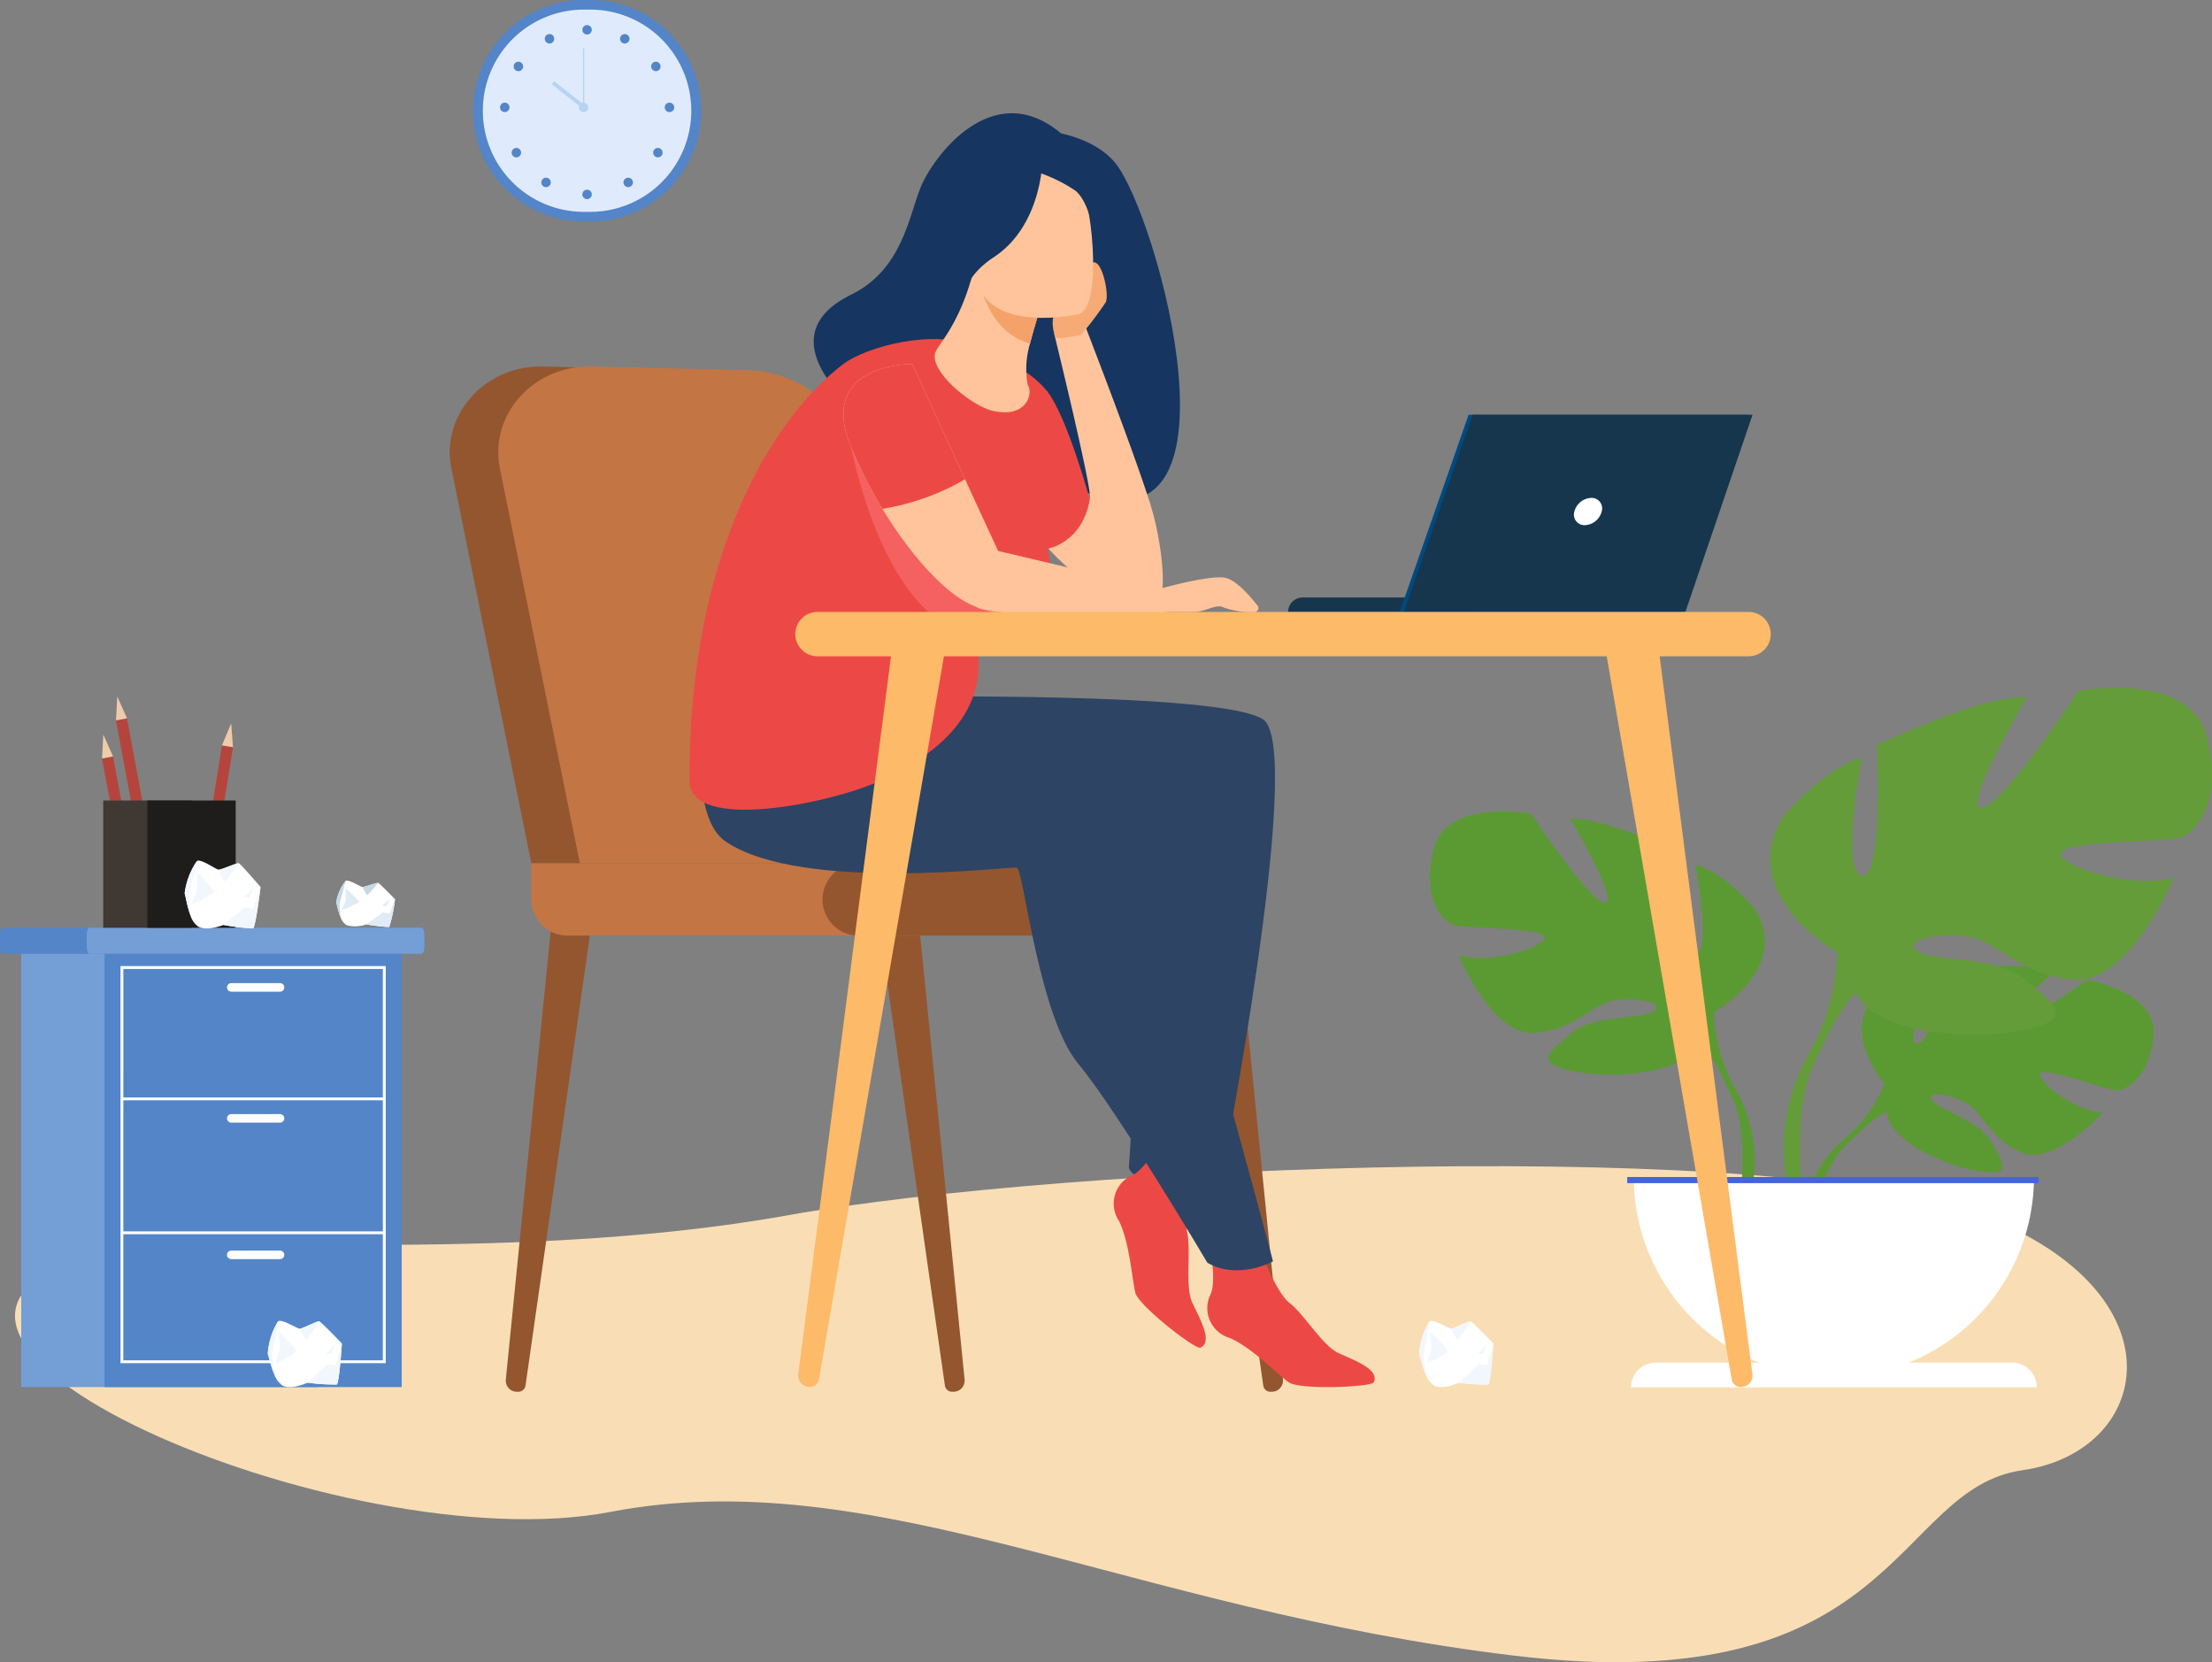 <svg xmlns="http://www.w3.org/2000/svg" width="228.299" height="171.516" viewBox="0 0 228.299 171.516">
  <rect x="0" y="0" width="228.299" height="171.516" fill="#808080" stroke="none"/>
  <g id="Group_131" data-name="Group 131" transform="translate(-554.572 -851.03)">
    <path id="Path_174" data-name="Path 174" d="M3299.753,796.808c8.26-2.23,41.561,1.444,70.993-3.822s102.555-8.123,123.381,0,17.471,24.382,4.084,26.3-12.628,23.911-52.461,19.129-65.933-20.085-93.292-14.825S3269.625,804.94,3299.753,796.808Z" transform="translate(-2734.916 183.456)" fill="#f9deb5"/>
    <g id="Group_92" data-name="Group 92" transform="translate(554.571 851.03)">
      <g id="Group_96" data-name="Group 96" transform="translate(46.422 37.82)">
        <g id="Group_93" data-name="Group 93" transform="translate(44.416 58.041)">
          <path id="Path_83" data-name="Path 83" d="M1710.414,1349.322h.085a1.159,1.159,0,0,0,1.172-1.24l-4.657-46.514-4.064.363,6.688,46.764A.757.757,0,0,0,1710.414,1349.322Z" transform="translate(-1702.95 -1301.567)" fill="#94562f"/>
        </g>
        <g id="Group_94" data-name="Group 94" transform="translate(5.772 58.041)">
          <path id="Path_84" data-name="Path 84" d="M2084.3,1349.322h-.085a1.159,1.159,0,0,1-1.171-1.24l4.657-46.514,4.064.363-6.687,46.764A.757.757,0,0,1,2084.3,1349.322Z" transform="translate(-2083.035 -1301.567)" fill="#94562f"/>
        </g>
        <g id="Group_95" data-name="Group 95" transform="translate(77.273 58.041)">
          <path id="Path_85" data-name="Path 85" d="M1387.246,1349.322h.085a1.159,1.159,0,0,0,1.172-1.24l-4.657-46.514-4.064.363,6.688,46.764A.757.757,0,0,0,1387.246,1349.322Z" transform="translate(-1379.782 -1301.567)" fill="#94562f"/>
        </g>
        <path id="Path_86" data-name="Path 86" d="M1747.489,781.986l-8.267-40.826c-1.061-5.528,3.519-10.582,9.466-10.446l15.944.364a12.594,12.594,0,0,1,11.811,9.092l12.1,41.816Z" transform="translate(-1739.068 -730.712)" fill="#94562f"/>
        <path id="Path_87" data-name="Path 87" d="M1698.3,781.986l-8.267-40.826c-1.061-5.528,3.519-10.582,9.467-10.446l15.944.364a12.594,12.594,0,0,1,11.811,9.092l12.1,41.816Z" transform="translate(-1684.874 -730.712)" fill="#c37544"/>
        <path id="Rectangle_41" data-name="Rectangle 41" d="M0,0H63.966a3.723,3.723,0,0,1,3.723,3.723v0a3.723,3.723,0,0,1-3.723,3.723H3.723A3.723,3.723,0,0,1,0,3.723V0A0,0,0,0,1,0,0Z" transform="translate(8.421 51.275)" fill="#c37544"/>
        <path id="Rectangle_42" data-name="Rectangle 42" d="M3.723,0H40.2a3.723,3.723,0,0,1,3.723,3.723v0A3.723,3.723,0,0,1,40.2,7.446H3.723A3.723,3.723,0,0,1,0,3.723v0A3.723,3.723,0,0,1,3.723,0Z" transform="translate(38.471 51.275)" fill="#94562f"/>
      </g>
      <path id="Path_88" data-name="Path 88" d="M1511.716,512.445c.889-.728-18.483-17.081-22.636-7.912,0,0-9.947-7.664-.788-12.15,5.156-2.525,5.9-7.839,7.12-10.965s7.4-11.655,14.539-5.661c0,0,3.622.642,5.573,3.025C1519.959,484.2,1529.821,520.451,1511.716,512.445Z" transform="translate(-1400.433 -461.986)" fill="#163560"/>
      <path id="Path_89" data-name="Path 89" d="M1501.766,695.663a99.182,99.182,0,0,0,9.3,12.18c2.494,2.655,4.154,3.925,7.107,4.957a8.577,8.577,0,0,0,4.346.437c.921-.161.521-5.6-.76-9.74-1.687-5.449-6.947-18.988-6.947-18.988l-3.009,1.283s4.174,17.052,3.677,17.124l-4.414-11.169Z" transform="translate(-1403.007 -651.386)" fill="#ffc49b"/>
      <path id="Path_90" data-name="Path 90" d="M1389.266,1065.606s33.538-.534,38.013,2.313-4.473,48.292-4.473,48.292-8.674.277-9.364-2.019c0,0,1.561-21.3.195-24.974s-.523-8.777-.523-8.777-16.966,2.589-22.354,1.314S1389.266,1065.606,1389.266,1065.606Z" transform="translate(-1296.936 -993.701)" fill="#2d4464"/>
      <path id="Path_91" data-name="Path 91" d="M1467.334,1504.9s-1.909,5.111-1.5,7.007-.249,5.572.527,7.215,2.162,4.033.832,4.638c-.5.23-6.378-4.326-6.714-5.67s-.6-5.31-1.722-7.463a3.2,3.2,0,0,1,1.443-4.681c1.625-.792,3.889-5.127,3.889-5.127Z" transform="translate(-1343.301 -1384.695)" fill="#ec4946"/>
      <path id="Path_92" data-name="Path 92" d="M1291.844,1609.932s1.839,5.137,3.372,6.324,3.4,4.417,5.058,5.172,4.253,1.686,3.628,3.007c-.238.5-7.664.809-8.788,0s-3.883-3.671-6.131-4.59a3.2,3.2,0,0,1-1.918-4.507c.731-1.653-.337-6.427-.337-6.427Z" transform="translate(-1162.114 -1481.801)" fill="#ec4946"/>
      <path id="Path_93" data-name="Path 93" d="M1390.884,1054.213s39.8,6.228,42.866,9.77,15.211,49.672,15.211,49.672-3.544,1.988-6.775.148c0,0-9.246-15.635-13.331-20.54s-5.652-20.079-6.325-20.233-22.09,2.587-29.981-2.635C1387.9,1067.318,1390.884,1054.213,1390.884,1054.213Z" transform="translate(-1317.572 -983.502)" fill="#2d4464"/>
      <path id="Path_94" data-name="Path 94" d="M1591.834,705.389c2.349-1.768,9.417-3.721,13.838-1.731,2.093.942,5.27,2.177,7.171,4.538,2.052,2.549,4.414,11.17,4.414,11.17-.773,4.54-4.383,5.1-4.383,5.1h0c2.114,7.993-7.846,5.9-7.2,10.337,1.123,7.735-6.113,11.8-10.056,13.6-5.161,2.36-19.665,5.333-19.681,0C1575.864,724.105,1585.081,710.473,1591.834,705.389Z" transform="translate(-1504.779 -667.836)" fill="#ec4946"/>
      <path id="Path_95" data-name="Path 95" d="M1657.091,812.849s2.616,14.118,9.7,18.262h6.667l-7.038-8.8Z" transform="translate(-1569.233 -766.678)" fill="#f56060"/>
      <g id="Group_97" data-name="Group 97" transform="translate(108.644 27.065)">
        <path id="Path_96" data-name="Path 96" d="M1561.7,632.42a34.224,34.224,0,0,0,2.545-3.36c.379-.781-.331-4.147-1.214-4.125-.557.014-1.242,2.052-1.851,2.793s-3.258,1.8-2.137,4.91C1559.166,632.989,1561.7,632.42,1561.7,632.42Z" transform="translate(-1558.767 -624.935)" fill="#f6aa76"/>
      </g>
      <g id="Group_98" data-name="Group 98" transform="translate(96.472 15.82)">
        <path id="Path_97" data-name="Path 97" d="M1633.9,644.482c.611.917-.135,3.485-3.6,2.686-2.273-.525-6.7-4.212-5.9-6.094.38-.894,2.559-2.994,3.93-8.454l.4.189,6.667,3.179s-.723,2.169-1.258,4.249A9.163,9.163,0,0,0,1633.9,644.482Z" transform="translate(-1624.305 -620.594)" fill="#ffc49b"/>
        <path id="Path_98" data-name="Path 98" d="M1630.972,637.654s-.722,2.169-1.257,4.249c-3.9-1.112-5.064-5.225-5.409-7.428Z" transform="translate(-1619.884 -622.26)" fill="#f4a269"/>
        <path id="Path_99" data-name="Path 99" d="M1584.54,541.378s-9.345,2.168-10.606-3.673-3.316-9.495,2.6-11.126,7.558.346,8.453,2.194S1586.938,540.664,1584.54,541.378Z" transform="translate(-1569.656 -524.79)" fill="#ffc49b"/>
        <path id="Path_100" data-name="Path 100" d="M1634.058,515.225s-.059,6.722-5.009,9.984c-2.9,1.909-3.033,3.863-3.033,3.863a55.805,55.805,0,0,1-1.987-10.078S1631.421,512.379,1634.058,515.225Z" transform="translate(-1622.942 -514.495)" fill="#163560"/>
        <path id="Path_101" data-name="Path 101" d="M1569.652,516.251a16.209,16.209,0,0,1,3.991,1.936c1.82,1.506,2.294,6.4,2.077,7.623,0,0,.5-8.512-2.244-10.681C1570.57,512.83,1569.652,516.251,1569.652,516.251Z" transform="translate(-1559.124 -514.335)" fill="#163560"/>
      </g>
      <path id="Path_102" data-name="Path 102" d="M1659.36,736.7a48.826,48.826,0,0,0,3.219,6.333c4.46,7.373,9.913,11.828,11.883,9.752.545-.574,1.92-1.409.482-4.5-1.11-2.385-2.485-5.368-3.834-8.3-2.782-6.053-5.45-11.9-5.45-11.9C1664.812,728.08,1655.877,728.391,1659.36,736.7Z" transform="translate(-1571.503 -690.528)" fill="#ffc49b"/>
      <path id="Path_103" data-name="Path 103" d="M1493.332,905.885c.306-.183,17.121,3.9,22.328,5.172l1.521.372v1.962s-17.4.817-20.116-.431a19.808,19.808,0,0,1-5.312-4.152Z" transform="translate(-1396.144 -850.25)" fill="#ffc49b"/>
      <path id="Path_104" data-name="Path 104" d="M1703.324,736.7a48.826,48.826,0,0,0,3.219,6.333,24.8,24.8,0,0,0,8.531-3.048c-2.781-6.053-5.45-11.9-5.45-11.9C1708.775,728.08,1699.841,728.391,1703.324,736.7Z" transform="translate(-1615.467 -690.528)" fill="#ec4946"/>
      <g id="Group_99" data-name="Group 99" transform="translate(132.949 42.801)">
        <path id="Path_105" data-name="Path 105" d="M1209.561,966.634h-18.679a1.489,1.489,0,0,1,1.489-1.489h17.19Z" transform="translate(-1190.882 -946.291)" fill="#16364d"/>
        <path id="Path_106" data-name="Path 106" d="M914.491,779.71H943.37l-6.927,20.343H907.377Z" transform="translate(-895.866 -779.71)" fill="#004a80"/>
        <path id="Path_107" data-name="Path 107" d="M939.188,779.706l-6.927,20.343H903.195l7.114-20.343Z" transform="translate(-891.259 -779.706)" fill="#16364d"/>
        <path id="Path_108" data-name="Path 108" d="M1058.813,865.465a1.877,1.877,0,0,1-1.732,1.407,1.084,1.084,0,0,1-1.083-1.407,1.878,1.878,0,0,1,1.732-1.407A1.084,1.084,0,0,1,1058.813,865.465Z" transform="translate(-1026.454 -855.482)" fill="#fff"/>
      </g>
      <g id="Group_104" data-name="Group 104" transform="translate(0 95.734)">
        <path id="Path_109" data-name="Path 109" d="M2295.207,1301.077v1.184c0,.415-.134.753-.3.753H2251.7c-.164,0-.3-.338-.3-.753v-1.184c0-.414.135-.753.3-.753h43.205C2295.073,1300.324,2295.207,1300.663,2295.207,1301.077Z" transform="translate(-2251.406 -1300.324)" fill="#5385c8"/>
        <path id="Path_110" data-name="Path 110" d="M2286.253,1301.077v1.184c0,.415-.123.753-.273.753h-34.3c-.15,0-.273-.338-.273-.753v-1.184c0-.414.123-.753.273-.753h34.3C2286.13,1300.324,2286.253,1300.663,2286.253,1301.077Z" transform="translate(-2242.452 -1300.324)" fill="#749ed6"/>
        <rect id="Rectangle_44" data-name="Rectangle 44" width="30.673" height="44.707" transform="translate(2.193 2.69)" fill="#749ed6"/>
        <rect id="Rectangle_45" data-name="Rectangle 45" width="30.673" height="44.707" transform="translate(10.789 2.69)" fill="#5385c8"/>
        <g id="Group_103" data-name="Group 103" transform="translate(12.437 3.953)">
          <g id="Group_100" data-name="Group 100">
            <path id="Path_111" data-name="Path 111" d="M2318,1339.205h-27.377v40.976H2318Zm-27.081.3H2317.7v40.385h-26.785Z" transform="translate(-2290.623 -1339.205)" fill="#fcfdff"/>
          </g>
          <g id="Group_101" data-name="Group 101" transform="translate(0.148 13.555)">
            <rect id="Rectangle_46" data-name="Rectangle 46" width="27.081" height="0.296" fill="#fcfdff"/>
          </g>
          <g id="Group_102" data-name="Group 102" transform="translate(0.148 27.375)">
            <rect id="Rectangle_47" data-name="Rectangle 47" width="27.081" height="0.296" fill="#fcfdff"/>
          </g>
          <path id="Path_112" data-name="Path 112" d="M2399.068,1357.362h-5.025a.445.445,0,0,1-.443-.443h0a.445.445,0,0,1,.443-.443h5.025a.445.445,0,0,1,.443.443h0A.445.445,0,0,1,2399.068,1357.362Z" transform="translate(-2382.605 -1354.719)" fill="#fcfdff"/>
          <path id="Path_113" data-name="Path 113" d="M2399.068,1490.276h-5.025a.445.445,0,0,1-.443-.443h0a.445.445,0,0,1,.443-.443h5.025a.445.445,0,0,1,.443.443h0A.445.445,0,0,1,2399.068,1490.276Z" transform="translate(-2382.605 -1474.119)" fill="#fcfdff"/>
          <path id="Path_114" data-name="Path 114" d="M2399.068,1628.83h-5.025a.445.445,0,0,1-.443-.443h0a.445.445,0,0,1,.443-.443h5.025a.445.445,0,0,1,.443.443h0A.445.445,0,0,1,2399.068,1628.83Z" transform="translate(-2382.605 -1598.586)" fill="#fcfdff"/>
        </g>
      </g>
      <g id="Group_111" data-name="Group 111" transform="translate(48.814 0)">
        <path id="Rectangle_48" data-name="Rectangle 48" d="M11.426,0h.7A11.425,11.425,0,0,1,23.554,11.425v0A11.425,11.425,0,0,1,12.129,22.851h-.7A11.425,11.425,0,0,1,0,11.426v0A11.426,11.426,0,0,1,11.426,0Z" transform="translate(0 0)" fill="#5385c8"/>
        <path id="Rectangle_49" data-name="Rectangle 49" d="M10.435,0h.642A10.435,10.435,0,0,1,21.513,10.435v0A10.435,10.435,0,0,1,11.078,20.871h-.642A10.436,10.436,0,0,1,0,10.435v0A10.435,10.435,0,0,1,10.435,0Z" transform="translate(1.02 0.99)" fill="#dfebfd"/>
        <g id="Group_107" data-name="Group 107" transform="translate(2.796 2.588)">
          <g id="Group_105" data-name="Group 105">
            <path id="Path_115" data-name="Path 115" d="M2098.2,381.349a.488.488,0,1,0-.488.488A.488.488,0,0,0,2098.2,381.349Z" transform="translate(-2088.73 -380.861)" fill="#5385c8"/>
            <path id="Path_116" data-name="Path 116" d="M2131.275,389.035a.488.488,0,1,0-.189.664A.488.488,0,0,0,2131.275,389.035Z" transform="translate(-2125.744 -387.857)" fill="#5385c8"/>
            <path id="Path_117" data-name="Path 117" d="M2158.569,413.254a.488.488,0,1,0,.146.675A.488.488,0,0,0,2158.569,413.254Z" transform="translate(-2156.41 -409.397)" fill="#5385c8"/>
            <path id="Path_118" data-name="Path 118" d="M2170.329,449.308a.488.488,0,1,0,.488.488A.488.488,0,0,0,2170.329,449.308Z" transform="translate(-2169.841 -441.303)" fill="#5385c8"/>
            <path id="Path_119" data-name="Path 119" d="M2159.74,489.386a.488.488,0,1,0,.69,0A.488.488,0,0,0,2159.74,489.386Z" transform="translate(-2158.399 -476.568)" fill="#5385c8"/>
            <path id="Path_120" data-name="Path 120" d="M2133.541,515.652a.488.488,0,1,0,.69,0A.489.489,0,0,0,2133.541,515.652Z" transform="translate(-2129.137 -499.762)" fill="#5385c8"/>
            <path id="Path_121" data-name="Path 121" d="M2098.2,526.587a.488.488,0,1,0-.488.488A.488.488,0,0,0,2098.2,526.587Z" transform="translate(-2088.73 -509.114)" fill="#5385c8"/>
          </g>
          <g id="Group_106" data-name="Group 106" transform="translate(12.384 0.927)">
            <path id="Path_122" data-name="Path 122" d="M2064.012,389.035a.488.488,0,1,1,.189.664A.488.488,0,0,1,2064.012,389.035Z" transform="translate(-2063.95 -388.784)" fill="#5385c8"/>
            <path id="Path_123" data-name="Path 123" d="M2036.718,413.254a.488.488,0,1,1-.146.675A.488.488,0,0,1,2036.718,413.254Z" transform="translate(-2033.283 -410.324)" fill="#5385c8"/>
            <path id="Path_124" data-name="Path 124" d="M2024.958,449.308a.488.488,0,1,1-.488.488A.488.488,0,0,1,2024.958,449.308Z" transform="translate(-2019.854 -442.23)" fill="#5385c8"/>
            <path id="Path_125" data-name="Path 125" d="M2035.548,489.386a.488.488,0,1,1-.69,0A.488.488,0,0,1,2035.548,489.386Z" transform="translate(-2031.296 -477.495)" fill="#5385c8"/>
            <path id="Path_126" data-name="Path 126" d="M2061.747,515.652a.488.488,0,1,1-.69,0A.488.488,0,0,1,2061.747,515.652Z" transform="translate(-2060.559 -500.689)" fill="#5385c8"/>
          </g>
        </g>
        <g id="Group_110" data-name="Group 110" transform="translate(8.127 4.985)">
          <path id="Path_127" data-name="Path 127" d="M2101.246,449.8a.488.488,0,1,0-.488.488A.488.488,0,0,0,2101.246,449.8Z" transform="translate(-2097.464 -443.701)" fill="#b7d3f3"/>
          <g id="Group_108" data-name="Group 108" transform="translate(3.227)">
            <rect id="Rectangle_50" data-name="Rectangle 50" width="0.133" height="6.095" fill="#b7d3f3"/>
          </g>
          <g id="Group_109" data-name="Group 109" transform="translate(0 3.393)">
            <rect id="Rectangle_51" data-name="Rectangle 51" width="4.108" height="0.4" transform="translate(3.231 2.851) rotate(-141.865)" fill="#b7d3f3"/>
          </g>
        </g>
      </g>
      <g id="Group_118" data-name="Group 118" transform="translate(147.571 70.968)">
        <g id="Group_113" data-name="Group 113" transform="translate(38.415 28.691)">
          <path id="Path_128" data-name="Path 128" d="M498.26,1351.091s-5.027-5.865-.31-9.591c0,0,3.446-2.086,6.255-1.917,0,0-3.981,6.676-2.693,7.34s3.9-7.759,3.9-7.759,7.842-.76,10.364.453c0,0-6.7,5.486-5.292,5.812s8.653-5.058,8.653-5.058,7.3,1.242,6.909,5.694-2.9,5.827-4.009,5.709-7.571-2.587-7.712-1.681,3.751,3.865,6.476,4c0,0-5.145,5.675-8.565,4.037s-3.712-4.234-5.843-5.207-3.951-.971-3.071.022,4.738,1.958,5.957,4.114,2.313,3.611-1.225,3.078-9.289-3.121-9.542-6.086Z" transform="translate(-489.762 -1338.929)" fill="#5b9a33"/>
          <g id="Group_112" data-name="Group 112" transform="translate(0 7.222)">
            <path id="Path_129" data-name="Path 129" d="M559.961,1410s-19.823-.764-24.2,4.905a14.337,14.337,0,0,1-3.947,5.54l-.464,1.266s3.435-3.622,4.664-3.841C536.013,1417.867,534.091,1410.843,559.961,1410Z" transform="translate(-527.263 -1409.962)" fill="#5b9a33"/>
            <path id="Path_130" data-name="Path 130" d="M801.738,1508.624a12.447,12.447,0,0,0-4.55,8.769l.772.069s1.359-5.813,3.815-8.087S801.738,1508.624,801.738,1508.624Z" transform="translate(-797.187 -1498.145)" fill="#5b9a33"/>
          </g>
        </g>
        <g id="Group_115" data-name="Group 115" transform="translate(0 12.766)">
          <path id="Path_131" data-name="Path 131" d="M919.881,1203.013s8-4.479,4.265-10.557c0,0-2.986-3.732-6.185-4.692,0,0,1.706,9.064,0,9.277s-1.173-10.237-1.173-10.237-8.424-4.052-11.73-3.732c0,0,5.225,8.85,3.519,8.637s-7.571-9.17-7.571-9.17-8.637-1.6-10.023,3.519.853,7.677,2.133,8,9.49.213,9.277,1.28-5.758,2.772-8.851,1.813c0,0,3.412,8.424,7.891,8s5.865-3.2,8.637-3.412,4.8.533,3.412,1.279-6.078.245-8.317,2.148-4.052,3.077.107,3.93,11.623.32,13.116-2.879Z" transform="translate(-890.546 -1182.303)" fill="#5b9a33" stroke="rgba(0,0,0,0)" stroke-width="1"/>
          <g id="Group_114" data-name="Group 114" transform="translate(4.383 5.355)">
            <path id="Path_132" data-name="Path 132" d="M921.282,1234.972s22.393,7.251,24.952,15.355a17.01,17.01,0,0,0,2.133,7.784v1.6s-2.346-5.438-3.625-6.185C944.741,1253.526,949.753,1246.488,921.282,1234.972Z" transform="translate(-921.282 -1234.972)" fill="#5b9a33" stroke="rgba(0,0,0,0)" stroke-width="1"/>
            <path id="Path_133" data-name="Path 133" d="M901.783,1453.763a14.769,14.769,0,0,1,1.485,11.628l-.888-.239s.862-7.031-.944-10.567S901.783,1453.763,901.783,1453.763Z" transform="translate(-874.698 -1430.624)" fill="#5b9a33" stroke="rgba(0,0,0,0)" stroke-width="1"/>
          </g>
        </g>
        <g id="Group_117" data-name="Group 117" transform="translate(35.128 0)">
          <path id="Path_134" data-name="Path 134" d="M443.721,1084.041s-10.542-5.9-5.622-13.916c0,0,3.936-4.92,8.153-6.185,0,0-2.249,11.948,0,12.229s1.546-13.494,1.546-13.494,11.1-5.341,15.462-4.92c0,0-6.888,11.667-4.639,11.386s9.98-12.088,9.98-12.088,11.386-2.109,13.213,4.639-1.125,10.12-2.811,10.542-12.51.281-12.229,1.687,7.59,3.654,11.667,2.39c0,0-4.5,11.1-10.4,10.542s-7.731-4.217-11.386-4.5-6.325.7-4.5,1.687,8.012.322,10.964,2.832,5.341,4.056-.141,5.18-15.321.422-17.289-3.8Z" transform="translate(-436.791 -1056.741)" fill="#649c39"/>
          <g id="Group_116" data-name="Group 116" transform="translate(1.363 7.059)">
            <path id="Path_135" data-name="Path 135" d="M529.317,1126.168s-29.518,9.558-32.892,20.241a22.423,22.423,0,0,1-2.811,10.261v2.108s3.092-7.169,4.779-8.152C498.393,1150.626,491.787,1141.349,529.317,1126.168Z" transform="translate(-490.857 -1126.168)" fill="#649c39"/>
            <path id="Path_136" data-name="Path 136" d="M833.653,1414.575A19.469,19.469,0,0,0,831.7,1429.9l1.171-.314s-1.137-9.268,1.245-13.93S833.653,1414.575,833.653,1414.575Z" transform="translate(-830.896 -1384.073)" fill="#649c39"/>
          </g>
        </g>
        <path id="Path_137" data-name="Path 137" d="M638.155,1573.938a20.65,20.65,0,0,0,20.651-20.65h-41.3A20.65,20.65,0,0,0,638.155,1573.938Z" transform="translate(-596.452 -1502.802)" fill="#fff"/>
        <path id="Path_138" data-name="Path 138" d="M656.571,1744.22H614.7a2.548,2.548,0,0,1,2.548-2.548h36.776a2.547,2.547,0,0,1,2.548,2.548Z" transform="translate(-593.933 -1672.033)" fill="#fff"/>
        <rect id="Rectangle_52" data-name="Rectangle 52" width="42.45" height="0.633" transform="translate(20.374 50.485)" fill="#4564d8"/>
      </g>
      <g id="Group_121" data-name="Group 121" transform="translate(82.084 63.144)">
        <path id="Rectangle_53" data-name="Rectangle 53" d="M2.288,0h96.1a2.288,2.288,0,0,1,2.288,2.288v0a2.288,2.288,0,0,1-2.288,2.288H2.288A2.288,2.288,0,0,1,0,2.288v0A2.288,2.288,0,0,1,2.288,0Z" transform="translate(0 0)" fill="#fdba69"/>
        <g id="Group_119" data-name="Group 119" transform="translate(83.378 2.288)">
          <path id="Path_139" data-name="Path 139" d="M917.521,1079.974l.054-.007a1.162,1.162,0,0,0,1.026-1.292l-9.873-76.378-5.533.159,13.269,76.751A.949.949,0,0,0,917.521,1079.974Z" transform="translate(-903.195 -1002.297)" fill="#fdba69"/>
        </g>
        <g id="Group_120" data-name="Group 120" transform="translate(0.293 2.288)">
          <path id="Path_140" data-name="Path 140" d="M1721.46,1079.974l-.054-.007a1.162,1.162,0,0,1-1.026-1.292l9.873-76.378,5.533.159-13.269,76.751A.949.949,0,0,1,1721.46,1079.974Z" transform="translate(-1720.371 -1002.297)" fill="#fdba69"/>
        </g>
      </g>
      <g id="Group_126" data-name="Group 126" transform="translate(10.532 71.866)">
        <g id="Group_122" data-name="Group 122" transform="translate(10.214 2.772)">
          <rect id="Rectangle_54" data-name="Rectangle 54" width="1.157" height="13.637" transform="translate(1.142 15.926) rotate(-170.875)" fill="#b5453c"/>
          <path id="Path_141" data-name="Path 141" d="M2446.608,1092.826l.19,2.462-1.142-.183Z" transform="translate(-2443.494 -1092.826)" fill="#efcbab"/>
        </g>
        <g id="Group_123" data-name="Group 123" transform="translate(0 3.932)">
          <rect id="Rectangle_55" data-name="Rectangle 55" width="1.157" height="13.637" transform="matrix(-0.983, 0.183, -0.183, -0.983, 3.629, 15.662)" fill="#b5453c"/>
          <path id="Path_142" data-name="Path 142" d="M2567.561,1104.244l1.007,2.255-1.137.211Z" transform="translate(-2567.43 -1104.244)" fill="#efcbab"/>
        </g>
        <g id="Group_124" data-name="Group 124" transform="translate(1.442 0)">
          <rect id="Rectangle_56" data-name="Rectangle 56" width="1.157" height="13.637" transform="matrix(-0.983, 0.183, -0.183, -0.983, 3.628, 15.662)" fill="#b5453c"/>
          <path id="Path_143" data-name="Path 143" d="M2553.375,1065.566l1.007,2.255-1.138.211Z" transform="translate(-2553.245 -1065.566)" fill="#efcbab"/>
        </g>
        <g id="Group_125" data-name="Group 125" transform="translate(0.123 10.735)">
          <rect id="Rectangle_57" data-name="Rectangle 57" width="9.113" height="13.134" transform="translate(0)" fill="#403832"/>
          <rect id="Rectangle_58" data-name="Rectangle 58" width="9.113" height="13.134" transform="translate(4.557)" fill="#1e1d1b"/>
        </g>
      </g>
      <g id="Group_127" data-name="Group 127" transform="translate(27.615 136.301)">
        <path id="Path_144" data-name="Path 144" d="M2335.165,1702.72c.1.2.309,1.26.688,2.137h0a2.21,2.21,0,0,0,.873,1.153c.952.443,2.551-.317,2.551-.317a21.077,21.077,0,0,0,3.008.19c.267-.126.533-4.241.533-4.241s-2.132-2.215-2.323-2.279-1.751.76-2.018.76-1.827-1.019-2.247-.764A7.463,7.463,0,0,0,2335.165,1702.72Z" transform="translate(-2335.146 -1699.32)" fill="#fff"/>
        <path id="Path_145" data-name="Path 145" d="M2357.989,1700.492a7.757,7.757,0,0,0,.609,1.171c.133.1,1.409-1.93,1.409-1.93C2359.817,1699.669,2358.255,1700.492,2357.989,1700.492Z" transform="translate(-2354.657 -1699.687)" fill="#f2f7fe"/>
        <path id="Path_146" data-name="Path 146" d="M2380.973,1710.242a18.609,18.609,0,0,1,1.923,1.973,10.579,10.579,0,0,1-2.183,1.329c-.076-.042.444-1.414.418-1.646S2380.973,1710.242,2380.973,1710.242Z" transform="translate(-2379.856 -1709.131)" fill="#f2f7fe"/>
        <path id="Path_147" data-name="Path 147" d="M2399.952,1703.084c.095.2.309,1.26.688,2.137h0l-.232-2.012.609-3.485A7.459,7.459,0,0,0,2399.952,1703.084Z" transform="translate(-2399.933 -1699.684)" fill="#f2f7fe"/>
        <path id="Path_148" data-name="Path 148" d="M2335.146,1726.226a21.112,21.112,0,0,0,3.008.19c.267-.127.533-4.241.533-4.241s-.6,2.11-.609,2.215-.857-.125-.857-.125Z" transform="translate(-2331.015 -1719.851)" fill="#f2f7fe"/>
        <path id="Path_149" data-name="Path 149" d="M2343.1,1722.175l-.3,1.091h-.628l.467-.458Z" transform="translate(-2336.142 -1719.851)" fill="#f2f7fe"/>
      </g>
      <g id="Group_128" data-name="Group 128" transform="translate(146.455 136.301)">
        <path id="Path_150" data-name="Path 150" d="M1166.314,1702.72c.1.2.309,1.26.688,2.137h0a2.207,2.207,0,0,0,.873,1.153c.952.443,2.551-.317,2.551-.317a21.078,21.078,0,0,0,3.008.19c.266-.126.533-4.241.533-4.241s-2.132-2.215-2.323-2.279-1.751.76-2.018.76-1.828-1.019-2.247-.764A7.463,7.463,0,0,0,1166.314,1702.72Z" transform="translate(-1166.295 -1699.32)" fill="#fff"/>
        <path id="Path_151" data-name="Path 151" d="M1189.14,1700.492a7.768,7.768,0,0,0,.609,1.171c.133.1,1.409-1.93,1.409-1.93C1190.968,1699.669,1189.407,1700.492,1189.14,1700.492Z" transform="translate(-1185.808 -1699.687)" fill="#f2f7fe"/>
        <path id="Path_152" data-name="Path 152" d="M1212.124,1710.242a18.611,18.611,0,0,1,1.923,1.973,10.57,10.57,0,0,1-2.183,1.329c-.076-.042.444-1.414.419-1.646S1212.124,1710.242,1212.124,1710.242Z" transform="translate(-1211.007 -1709.131)" fill="#f2f7fe"/>
        <path id="Path_153" data-name="Path 153" d="M1231.1,1703.084c.1.2.309,1.26.688,2.137h0l-.232-2.012.609-3.485A7.462,7.462,0,0,0,1231.1,1703.084Z" transform="translate(-1231.083 -1699.684)" fill="#f2f7fe"/>
        <path id="Path_154" data-name="Path 154" d="M1166.295,1726.226a21.112,21.112,0,0,0,3.008.19c.266-.127.533-4.241.533-4.241s-.6,2.11-.609,2.215-.857-.125-.857-.125Z" transform="translate(-1162.164 -1719.851)" fill="#f2f7fe"/>
        <path id="Path_155" data-name="Path 155" d="M1174.25,1722.175l-.3,1.091h-.628l.466-.458Z" transform="translate(-1167.292 -1719.851)" fill="#f2f7fe"/>
      </g>
      <g id="Group_129" data-name="Group 129" transform="translate(19.046 88.807)">
        <path id="Path_156" data-name="Path 156" d="M2417.733,1235.575c.086.206.243,1.3.579,2.209h0a2.243,2.243,0,0,0,.822,1.22c.941.5,2.608-.178,2.608-.178a21.442,21.442,0,0,0,3.044.362c.278-.114.779-4.277.779-4.277s-2.041-2.369-2.23-2.445-1.821.673-2.092.658-1.8-1.138-2.239-.9A7.589,7.589,0,0,0,2417.733,1235.575Z" transform="translate(-2417.72 -1232.192)" fill="#fff"/>
        <path id="Path_157" data-name="Path 157" d="M2439.658,1235.519a7.931,7.931,0,0,0,.553,1.224c.13.1,1.539-1.881,1.539-1.881C2441.561,1234.786,2439.929,1235.534,2439.658,1235.519Z" transform="translate(-2436.135 -1234.585)" fill="#f2f7fe"/>
        <path id="Path_158" data-name="Path 158" d="M2464.861,1243.211a18.921,18.921,0,0,1,1.842,2.111,10.75,10.75,0,0,1-2.292,1.227c-.075-.047.531-1.411.518-1.648S2464.861,1243.211,2464.861,1243.211Z" transform="translate(-2463.604 -1242.091)" fill="#f2f7fe"/>
        <path id="Path_159" data-name="Path 159" d="M2482.263,1235.864c.085.206.243,1.3.579,2.209h0l-.123-2.056.814-3.505A7.586,7.586,0,0,0,2482.263,1235.864Z" transform="translate(-2482.25 -1232.48)" fill="#f2f7fe"/>
        <path id="Path_160" data-name="Path 160" d="M2417.72,1262.867a21.479,21.479,0,0,0,3.044.362c.278-.114.779-4.277.779-4.277s-.724,2.109-.743,2.215-.863-.175-.863-.175Z" transform="translate(-2413.698 -1256.231)" fill="#f2f7fe"/>
        <path id="Path_161" data-name="Path 161" d="M2425.859,1258.558l-.371,1.091-.638-.036.5-.439Z" transform="translate(-2418.739 -1255.877)" fill="#f2f7fe"/>
      </g>
      <g id="Group_130" data-name="Group 130" transform="translate(34.689 90.869)">
        <path id="Path_162" data-name="Path 162" d="M2281.179,1254.74c.066.14.189.879.45,1.5h0a1.567,1.567,0,0,0,.637.834,3.4,3.4,0,0,0,2.023-.09,19.083,19.083,0,0,0,2.361.28,14.774,14.774,0,0,0,.6-2.882s-1.584-1.625-1.731-1.678-1.413.434-1.623.421-1.4-.79-1.737-.635A4.672,4.672,0,0,0,2281.179,1254.74Z" transform="translate(-2281.169 -1252.469)" fill="#fff"/>
        <path id="Path_163" data-name="Path 163" d="M2298.2,1255.162a5.114,5.114,0,0,0,.429.833c.1.072,1.193-1.254,1.193-1.254C2299.67,1254.689,2298.405,1255.176,2298.2,1255.162Z" transform="translate(-2295.463 -1254.507)" fill="#c4d9e8"/>
        <path id="Path_164" data-name="Path 164" d="M2317.734,1259.9a13.809,13.809,0,0,1,1.429,1.449,8.652,8.652,0,0,1-1.777.8c-.059-.032.411-.947.4-1.108S2317.734,1259.9,2317.734,1259.9Z" transform="translate(-2316.76 -1259.142)" fill="#dfebf5"/>
        <path id="Path_165" data-name="Path 165" d="M2331.244,1254.919c.066.14.189.879.45,1.5h0l-.1-1.391.631-2.36A4.67,4.67,0,0,0,2331.244,1254.919Z" transform="translate(-2331.234 -1252.649)" fill="#c4d9e8"/>
        <path id="Path_166" data-name="Path 166" d="M2281.169,1273.885a19.083,19.083,0,0,0,2.361.28,14.774,14.774,0,0,0,.6-2.882s-.561,1.418-.575,1.489-.669-.129-.669-.129Z" transform="translate(-2278.048 -1269.37)" fill="#dfebf5"/>
        <path id="Path_167" data-name="Path 167" d="M2287.482,1270.934l-.287.733-.5-.031.387-.291Z" transform="translate(-2281.959 -1269.056)" fill="#dfebf5"/>
      </g>
      <path id="Path_168" data-name="Path 168" d="M1404.73,945.953s5.539-1.591,7.08-1.151c1.088.31,2.476,1.919,3.2,2.84a.407.407,0,0,1-.325.658,8.456,8.456,0,0,1-3.21-.482c-.74-.389-1.843.468-3.07.473-.943,0-2.155,0-2.155,0Z" transform="translate(-1285.214 -885.145)" fill="#ffc49b"/>
    </g>
  </g>
</svg>
